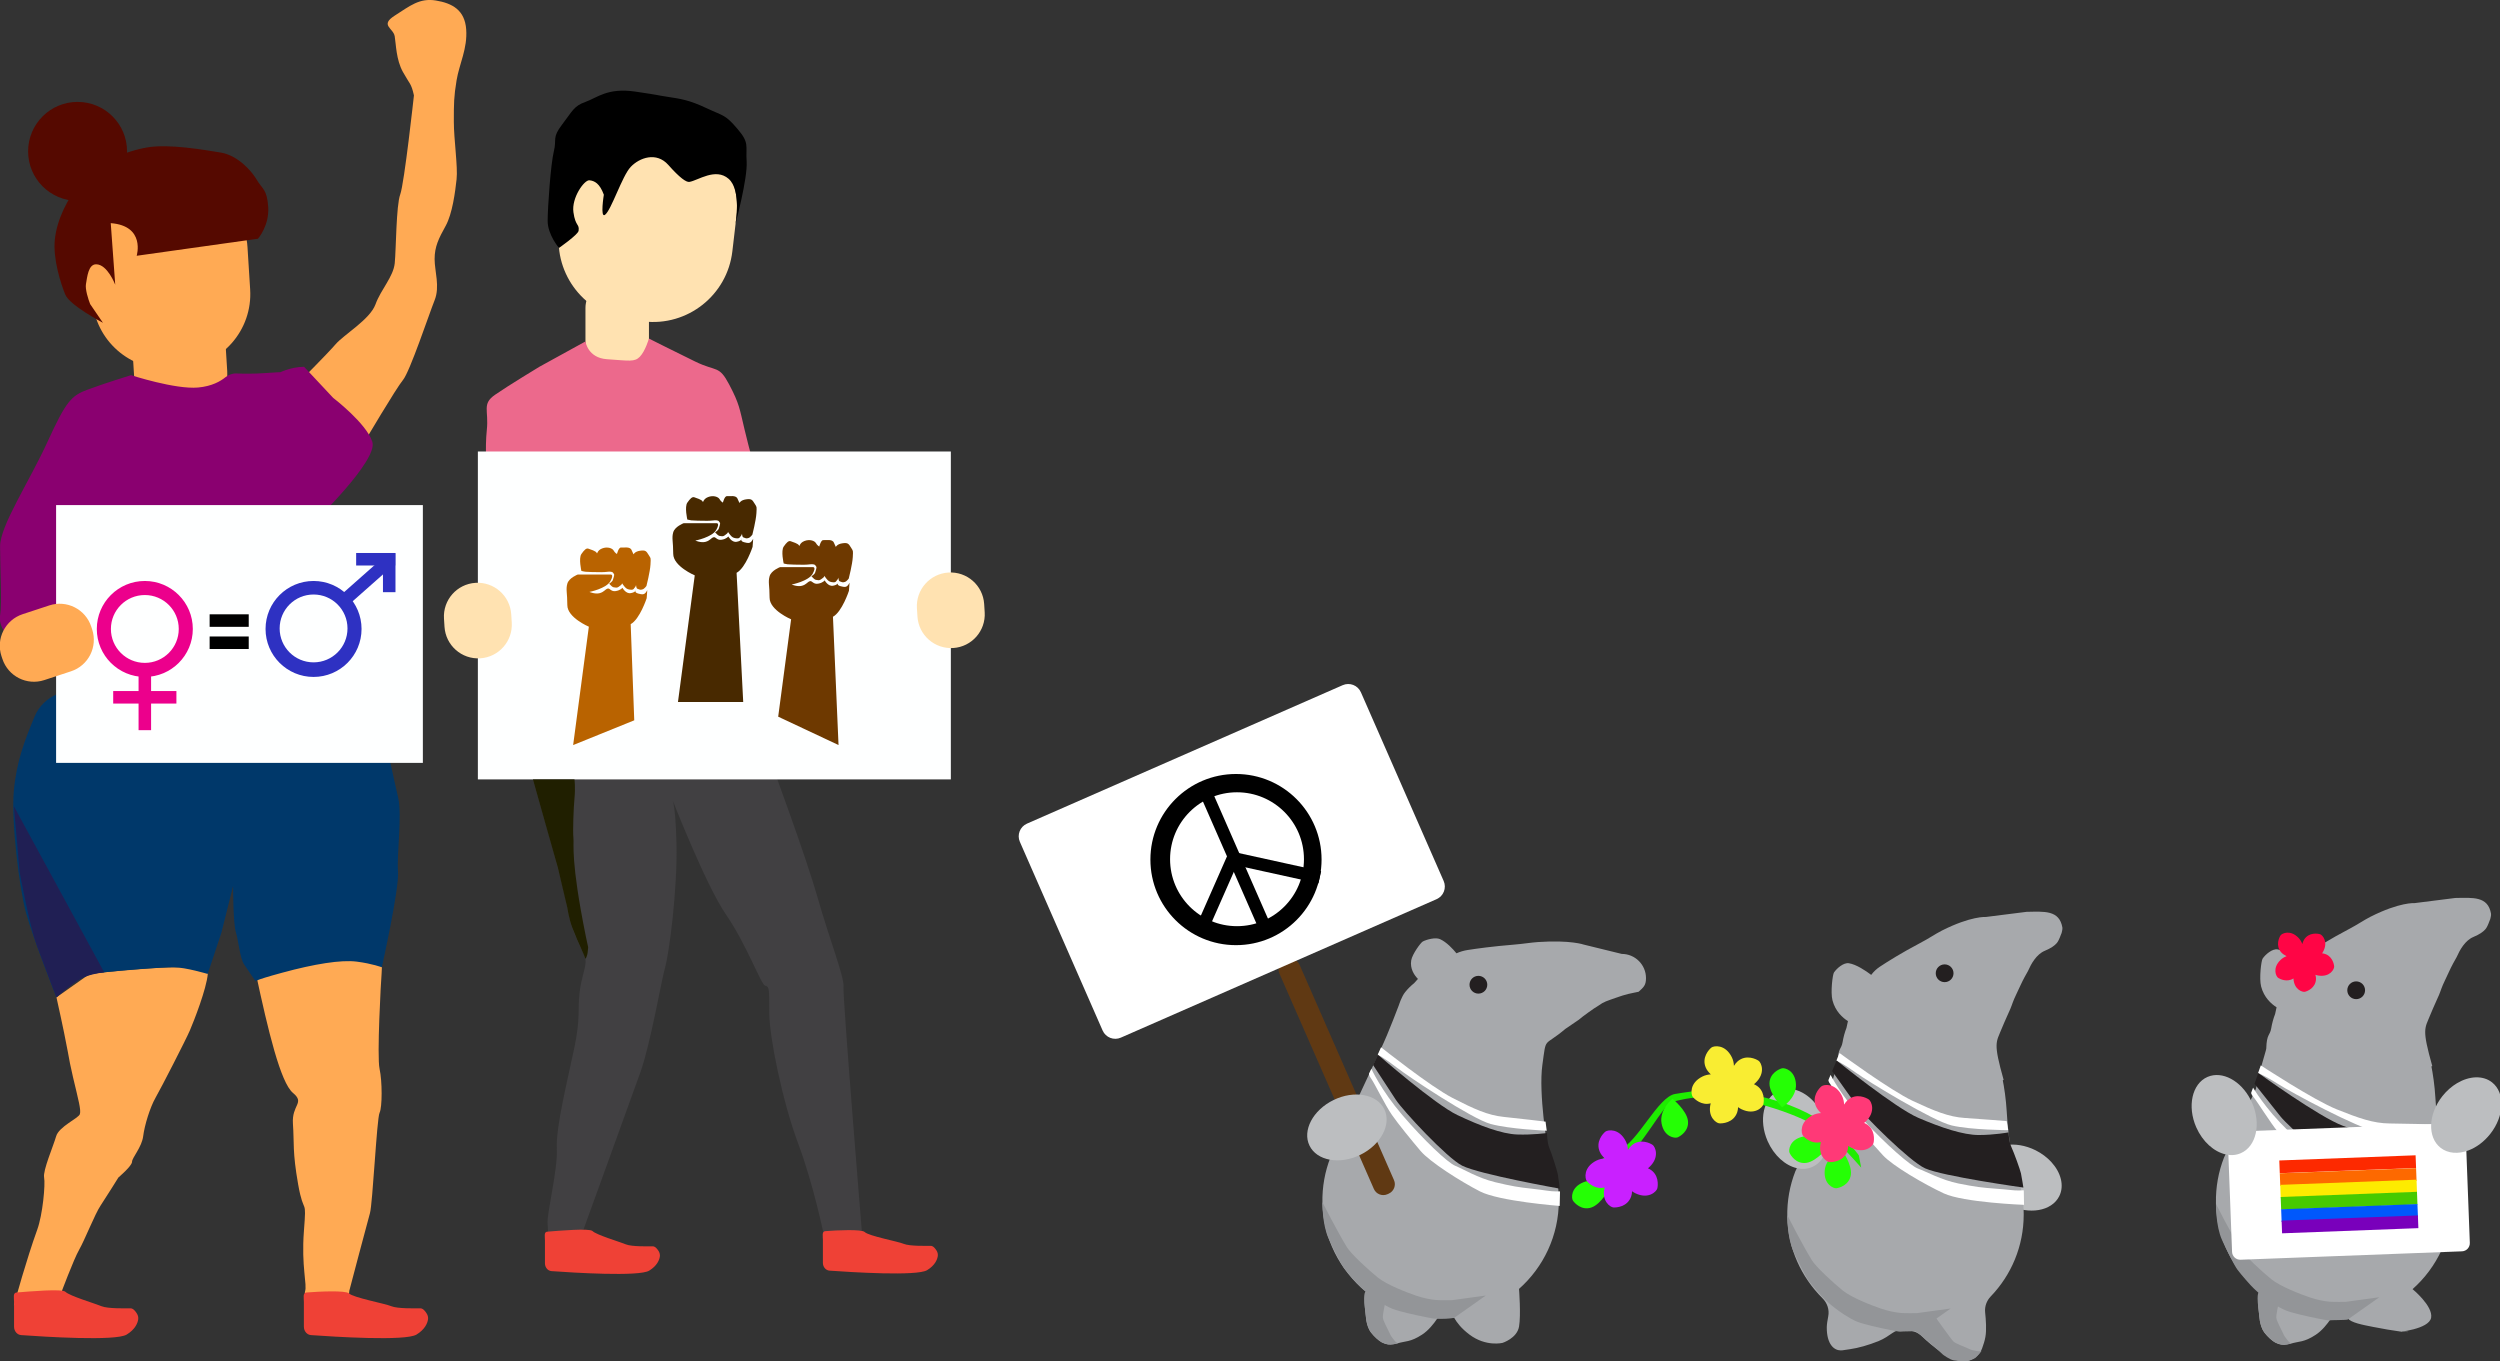 <svg width="619" height="337" viewBox="0 0 619 337" fill="none" xmlns="http://www.w3.org/2000/svg">
<rect x="0" y="0" width="619" height="337" fill="#333333" stroke="none"/>
<g clip-path="url(#clip0)">
<path d="M63.34 240.98C66.4 255.28 69.47 268.04 72.53 270.6C75.59 273.15 72.19 273.49 72.53 278.26C72.87 283.03 72.38 285.07 73.82 293.24C75.26 301.41 75.94 295.96 75.25 304.81C74.57 313.66 76.12 318.09 75.52 319.79C74.92 321.49 80.02 323.19 80.02 323.19H86.15L86.49 319.59C86.49 319.59 90.92 302.76 91.6 300.38C92.28 298 93.3 276.89 93.98 275.53C94.66 274.17 94.66 267.7 93.98 264.64C93.3 261.58 94.32 242.85 94.49 240.98C94.66 239.11 94.49 236.04 94.49 236.04L63.34 240.98Z" fill="#FFAA54"/>
<path d="M13.98 246.94C17.38 262.26 16.7 260.9 18.07 266.68C19.44 272.46 20.11 274.85 19.77 275.87C19.43 276.89 14.581 278.95 13.9 281.34C13.22 283.73 10.58 289.83 10.92 291.53C11.26 293.23 10.58 300.72 9.22 304.47C7.86 308.21 6.5 312.64 5.48 316.04C4.46 319.44 3.44 323.19 3.44 323.19L15.01 320.47C15.01 320.47 18.24 311.79 19.61 309.41C20.97 307.03 23.52 300.56 24.89 298.52C26.25 296.48 29.32 291.54 29.32 291.54C29.32 291.54 32.69 288.69 32.69 287.67C32.69 286.65 35.11 284.05 35.45 281.33C35.79 278.61 37.15 274.18 38.51 271.8C39.87 269.42 46 257.5 47.02 255.12C48.04 252.74 51.11 244.91 51.45 241.16C51.79 237.42 22.17 241.16 22.17 241.16L13.98 246.94Z" fill="#FFAA54"/>
<path d="M102.49 23.62C101.81 20.56 101.47 20.9 99.77 17.83C98.07 14.77 98.07 11.02 97.73 8.98C97.39 6.94 93.99 6.26 97.73 3.87C101.47 1.49 103.86 -0.56 107.94 0.13C112.03 0.81 115.09 2.51 115.43 7.28C115.77 12.05 113.73 15.79 113.05 19.88C112.37 23.97 112.37 25.67 112.37 30.09C112.37 34.51 113.39 41.32 113.05 44.39C112.71 47.45 112.03 52.9 110.33 55.96C108.63 59.02 107.61 61.07 107.61 64.13C107.61 67.19 108.97 70.94 107.61 74.34C106.25 77.74 101.48 92.04 99.78 94.08C98.08 96.12 90.25 109.4 90.25 109.4L73.91 94.76C73.91 94.76 81.06 87.61 83.1 85.23C85.14 82.85 91.61 79.1 92.97 75.36C94.33 71.62 97.4 68.55 97.74 65.15C98.08 61.75 98.08 50.85 99.1 48.13C100.11 45.4 102.49 23.62 102.49 23.62Z" fill="#FFAA54"/>
<path d="M46.031 103.52L44.821 103.6C38.791 103.98 33.601 99.4 33.221 93.37L32.831 87.09C32.451 81.06 37.031 75.87 43.061 75.49L44.271 75.41C50.301 75.03 55.491 79.61 55.871 85.64L56.261 91.92C56.641 97.95 52.061 103.14 46.031 103.52Z" fill="#FFAA54"/>
<path d="M44.78 91.13L42.34 91.28C32.23 91.92 23.51 84.23 22.88 74.12L22.22 63.65C21.58 53.54 29.27 44.82 39.38 44.19L41.82 44.04C51.93 43.4 60.65 51.09 61.28 61.2L61.94 71.67C62.57 81.78 54.89 90.49 44.78 91.13Z" fill="#FFAA54"/>
<path d="M26.15 77.67L25.19 77.73C22.46 77.9 20.11 75.83 19.94 73.1L19.78 70.63C19.61 67.9 21.68 65.55 24.41 65.38L25.37 65.32C28.1 65.15 30.45 67.22 30.62 69.95L30.78 72.42C30.94 75.15 28.87 77.5 26.15 77.67Z" fill="#FFAA54"/>
<path d="M58.55 92.47C57.531 92.43 56.56 92.8 55.77 93.44C54.62 94.38 52.48 95.64 49.04 95.95C43.42 96.46 32.441 92.89 32.441 92.89C32.441 92.89 25.8 94.94 21.72 96.46C17.63 97.98 16.36 99.35 11.761 109.4C7.16 119.44 0.02 130.17 0.02 135.27C0.02 140.37 0.53 149.57 0.02 152.38C-0.49 155.19 2.29 158.02 2.29 158.02L54.151 152.63L77.641 129.4C77.641 129.4 93.66 114 92.191 109.4C90.721 104.8 82.49 98.51 82.49 98.51L75.29 90.82C71.72 90.86 68.951 92.39 68.951 92.39C68.951 92.39 72.27 91.88 65.38 92.39C62.77 92.58 60.181 92.54 58.55 92.47Z" fill="#8A0070"/>
<path d="M17.04 171.02C17.04 171.02 10.91 171.7 8.53 177.49C6.15 183.28 4.1 188.38 3.42 195.87C2.74 203.36 4.78 220.04 6.48 226.17C8.18 232.3 13.97 246.94 13.97 246.94C13.97 246.94 18.97 241.45 24.41 240.88C29.85 240.31 39.99 239.47 43 239.49C46.01 239.52 51.42 241.15 51.42 241.15L54.82 230.94L57.71 219.37C57.71 219.37 57.71 228.56 58.39 230.77C59.07 232.98 59.41 237.24 60.43 238.77C61.45 240.3 63.32 243.03 63.32 243.03C63.32 243.03 62.17 242.93 69.96 240.82C77.75 238.7 84.43 237.59 88.34 238.1C92.25 238.61 94.54 239.5 94.54 239.5C94.54 239.5 98.89 220.06 98.55 215.8C98.21 211.54 99.61 201.84 98.57 197.42C97.53 193 95.32 182.61 95.32 182.61L17.87 171.04H17.04V171.02Z" fill="#00386A"/>
<path d="M104.701 125.06H13.891V188.89H104.701V125.06Z" fill="#FEFFFF"/>
<path d="M75.24 322.41V328.49C75.24 329.59 76.001 330.5 77.001 330.57C82.691 330.98 100.41 332.11 103.13 330.44C105.22 329.16 105.82 327.64 105.97 326.73C106.06 326.23 105.94 325.71 105.68 325.28C105.34 324.7 104.76 323.94 104.08 323.94C103 323.94 98.43 324.07 96.871 323.41C95.311 322.75 87.5 321.31 86.42 320.25C85.61 319.46 78.99 319.77 75.891 320.02C74.9 320.09 75.24 321.32 75.24 322.41Z" fill="#EF4136"/>
<path d="M3.48 322.41V328.49C3.48 329.59 4.24 330.5 5.24 330.57C10.93 330.98 28.65 332.11 31.37 330.44C33.46 329.16 34.06 327.64 34.21 326.73C34.3 326.23 34.18 325.71 33.92 325.28C33.58 324.7 33 323.94 32.32 323.94C31.24 323.94 26.67 324.07 25.11 323.41C23.55 322.75 17.26 320.9 16.18 319.84C15.37 319.05 7.23 319.77 4.12 320.02C3.14 320.09 3.48 321.32 3.48 322.41Z" fill="#EF4136"/>
<path d="M17.57 166.22L10.97 168.39C6.66 169.81 2.01 167.46 0.59 163.14L0.36 162.45C-1.06 158.14 1.29 153.49 5.61 152.07L12.21 149.9C16.52 148.48 21.17 150.83 22.59 155.15L22.82 155.84C24.24 160.16 21.89 164.81 17.57 166.22Z" fill="#FFAA54"/>
<path d="M27.421 55.25C36.101 55.92 33.841 63.33 33.841 63.33L56.101 60.2L63.871 59.11C63.871 59.11 66.701 55.91 66.411 51.28C66.131 46.8 64.921 46.83 63.561 44.49C62.201 42.15 58.711 38.43 54.691 37.78C50.671 37.12 41.791 35.56 36.391 36.51C31.001 37.46 23.901 40.33 20.251 44.8C16.591 49.27 14.111 54.37 13.581 59.26C13.061 64.14 15.081 70.28 16.161 72.94C17.241 75.6 25.491 79.93 25.491 79.93L22.321 75.29C21.851 74.1 21.061 71.61 21.281 70.35C21.601 68.54 21.861 65.42 23.821 65.44C26.621 65.47 28.531 70.5 28.531 70.5L27.421 55.25Z" fill="#550900"/>
<path d="M19.21 49.73C25.976 49.73 31.46 44.246 31.46 37.48C31.46 30.715 25.976 25.23 19.21 25.23C12.445 25.23 6.96 30.715 6.96 37.48C6.96 44.246 12.445 49.73 19.21 49.73Z" fill="#550900"/>
<path d="M130.74 188.89C130.74 188.89 139.42 218 140.44 224.63C141.46 231.27 144.61 235.61 144.95 237.4C145.29 239.19 144.01 241.49 143.5 245.83C142.99 250.17 143.76 251.96 142.22 259.36C140.69 266.76 137.6 279.02 137.87 284.38C138.14 289.74 135.33 300.47 135.59 303.02C135.85 305.57 135.59 307.11 135.59 307.11H143.5C143.5 307.11 156.01 272.64 158.56 265.49C161.11 258.34 163.67 243.1 164.69 239.49C165.71 235.88 167.75 220.13 167.5 208.98C167.24 197.83 166.22 197.32 166.22 197.32C166.22 197.32 174.65 219.02 179.75 226.43C184.85 233.84 188.43 243.79 189.45 244.05C190.47 244.31 190.47 244.56 190.47 250.69C190.47 256.82 193.79 272.9 197.62 283.12C201.45 293.34 204 305.84 204 305.84L213.45 305.58C213.45 305.58 208.6 246.6 208.85 244.3C209.11 242 205.28 232.3 202.47 222.34C199.66 212.38 190.98 188.89 190.98 188.89H130.74V188.89Z" fill="#414042"/>
<path d="M154.4 90.82H151.24C147.77 90.82 144.96 88.01 144.96 84.54V76.21C144.96 72.74 147.77 69.93 151.24 69.93H154.4C157.87 69.93 160.68 72.74 160.68 76.21V84.54C160.68 88 157.87 90.82 154.4 90.82Z" fill="#FFE2B1"/>
<path d="M159.39 79.59L155.8 79.17C144.95 77.9 137.18 68.08 138.45 57.23L139.47 48.51C140.74 37.66 150.56 29.89 161.41 31.16L165 31.58C175.85 32.85 183.62 42.67 182.35 53.52L181.33 62.24C180.06 73.09 170.24 80.86 159.39 79.59Z" fill="#FFE2B1"/>
<path d="M144.96 84.54C144.96 84.54 145.51 88.62 150.28 88.94C155.88 89.32 157.13 89.68 158.45 88.3C159.77 86.93 160.68 83.83 160.68 83.83C160.68 83.83 166.74 86.89 172.11 89.51C177.47 92.13 177.98 90.34 180.54 95.19C183.09 100.04 183.09 101.06 184.37 106.42C185.65 111.78 186.92 116.12 186.92 116.12H120.54C120.54 116.12 120.03 111.27 120.54 106.42C121.05 101.57 119.26 100.04 122.58 97.74C125.9 95.44 133.56 90.81 133.56 90.81L144.96 84.54Z" fill="#EC698C"/>
<path d="M235.43 111.79H118.32V192.98H235.43V111.79Z" fill="#FEFFFF"/>
<path d="M118.91 163C114.31 163.29 110.35 159.8 110.06 155.2L109.93 153.16C109.64 148.56 113.13 144.6 117.73 144.31C122.33 144.02 126.29 147.51 126.58 152.11L126.71 154.15C127 158.75 123.5 162.71 118.91 163Z" fill="#FFE2B1"/>
<path d="M236.01 160.45C231.41 160.74 227.45 157.25 227.16 152.65L227.03 150.61C226.74 146.01 230.23 142.05 234.83 141.76C239.43 141.47 243.39 144.96 243.68 149.56L243.81 151.6C244.1 156.2 240.61 160.16 236.01 160.45Z" fill="#FFE2B1"/>
<path d="M149.51 48.21C148.49 45.42 147.21 44.76 145.94 44.64C144.67 44.51 141.48 48.97 141.98 52.55C142.48 56.14 143.51 55.37 143.26 57.15C143.12 58.1 138.4 61.39 138.4 61.39C138.4 61.39 135.6 58.12 135.6 54.7C135.6 51.28 136.37 40.53 137.13 37.48C137.9 34.43 136.62 34.17 139.17 30.85C141.72 27.53 142.06 26.25 144.96 25.23C147.86 24.21 150.41 21.66 157.3 22.68C164.19 23.7 161.9 23.45 165.21 23.96C168.52 24.47 170.57 24.73 174.91 26.77C179.25 28.81 179.51 28.3 182.57 31.88C185.63 35.45 184.61 35.97 184.87 40.05C185.13 44.14 182.12 55.39 182.12 55.39C182.12 55.39 183.63 47.08 180.4 44.27C177.17 41.46 172.83 44.68 170.7 45.04C169.93 45.17 168.3 44.03 165.47 40.83C162.53 37.51 158.32 39.04 156.15 41.34C154.02 43.59 151.33 52.14 149.77 53.21C148.57 54.01 149.51 48.21 149.51 48.21Z" fill="black"/>
<path d="M203.75 307.05V312.68C203.75 313.7 204.46 314.54 205.38 314.61C210.65 314.99 227.05 316.03 229.56 314.49C231.5 313.3 232.05 311.9 232.19 311.05C232.27 310.58 232.16 310.1 231.93 309.71C231.61 309.18 231.08 308.47 230.45 308.47C229.45 308.47 225.22 308.59 223.77 307.98C222.32 307.37 215.1 306.04 214.1 305.05C213.35 304.32 207.23 304.6 204.35 304.83C203.44 304.9 203.75 306.04 203.75 307.05Z" fill="#EF4136"/>
<path d="M134.93 307.17V312.8C134.93 313.82 135.64 314.66 136.56 314.73C141.83 315.11 158.23 316.15 160.74 314.61C162.68 313.42 163.23 312.02 163.37 311.17C163.45 310.7 163.34 310.22 163.11 309.83C162.79 309.3 162.26 308.59 161.63 308.59C160.63 308.59 156.4 308.71 154.95 308.1C153.5 307.49 147.69 305.78 146.69 304.8C145.94 304.07 138.41 304.73 135.53 304.96C134.61 305.02 134.93 306.16 134.93 307.17Z" fill="#EF4136"/>
<path d="M131.95 192.98L138.15 214.94L140.44 224.64C140.44 224.64 140.83 227.43 141.71 229.72C142.59 232.01 143.28 233.55 143.88 234.83C144.48 236.11 144.95 237.4 144.95 237.4C144.95 237.4 145.46 236.89 145.55 235.36C145.64 233.83 145.83 235.7 145.04 231.79C141.24 212.95 142.16 209.09 141.98 207.47C141.8 205.85 142.01 200.04 142.24 197.7C142.5 195.02 142.24 192.98 142.24 192.98H131.95V192.98Z" fill="#201F00"/>
<path d="M3.43 199.62L4.88 216.05C4.88 216.05 7.27 229.01 9.01 233.77C10.75 238.52 13.98 246.94 13.98 246.94C13.98 246.94 17.9 243.47 20.03 242.31C22.16 241.15 25.8 240.74 25.8 240.74L3.43 199.62Z" fill="#201F54"/>
<path d="M407.55 242.19C407.55 243.08 407.4 243.65 407.09 244.13C406.79 244.62 406.33 245.01 405.72 245.56C405.72 245.56 404.45 245.81 404.45 245.82C404.27 245.86 402.56 246.14 399.98 247.09C397.93 247.83 397.16 247.98 395.76 249.01C395.12 249.38 394.18 250.02 393.26 250.69C392.34 251.35 391.44 252.03 390.91 252.49C390.9 252.49 390.08 253.06 389.25 253.62C388.42 254.18 387.6 254.75 387.59 254.75C382.07 259.43 382.91 256.38 381.89 263.68C380.91 270.74 383.15 284.07 383.31 284.99C383.31 285 383.31 285.01 383.31 285.01C385.02 288.73 385.97 292.86 385.97 297.22C385.97 305.94 382.16 313.77 376.11 319.13C376.11 319.13 376.62 325.6 376.11 328.49C375.59 331.38 372.02 332.5 372.02 332.5C372.02 332.5 367.93 333.52 363.85 330.45C361.83 328.94 360.69 327.43 360.05 326.29C358.68 326.46 357.29 326.52 355.87 326.47C354.99 327.78 353.68 329.43 352.11 330.45C349.17 332.37 348.02 331.99 345.85 332.66C343.68 333.33 342.02 332.75 340.11 330.71C338.19 328.67 338.32 327.01 337.93 323.69C337.76 322.23 337.92 320.87 338.15 319.8C331.76 314.52 327.61 306.6 327.43 297.84C327.35 293.86 328.06 290.05 329.42 286.57C329.42 286.57 329.43 286.55 329.45 286.51C329.46 286.49 329.47 286.47 329.48 286.45C329.64 286.1 330.16 284.96 330.92 283.34C330.92 283.33 330.92 283.33 330.93 283.32C333.68 277.38 339.45 264.93 341.72 260.11C342.92 257.56 344.01 254.92 344.9 252.65C346.18 249.38 346.28 249.13 346.36 248.88C346.37 248.87 346.99 246.79 347.93 245.63C348.58 244.82 349.33 244.08 350.14 243.43L351.08 242.38C350.18 241.47 349.07 239.86 349.42 237.77C349.68 236.24 351.78 233.37 352.29 233.11C353.33 232.58 355.46 232.03 356.57 232.54C358.16 233.26 359.69 234.9 360.62 236.04C361.48 235.65 362.4 235.38 363.34 235.23C365.63 234.87 369.6 234.32 374.74 233.9C377.04 233.72 379.05 233.37 380.84 233.25C388.92 232.7 392.2 233.9 392.2 233.9H392.21L401.55 236.19C404.86 236.19 407.55 238.88 407.55 242.19Z" fill="#A7A9AC"/>
<path d="M343.84 295.55L343.53 295.69C342.24 296.26 340.73 295.67 340.17 294.38L316.79 241.07C316.22 239.78 316.81 238.27 318.1 237.71L318.41 237.57C319.7 237 321.21 237.59 321.77 238.88L345.15 292.19C345.72 293.47 345.13 294.98 343.84 295.55Z" fill="#603913"/>
<path d="M355.69 222.64L277.52 256.92C275.79 257.68 273.77 256.89 273.01 255.16L252.52 208.44C251.76 206.71 252.55 204.69 254.28 203.93L332.45 169.65C334.18 168.89 336.2 169.68 336.96 171.41L357.45 218.13C358.21 219.86 357.43 221.88 355.69 222.64Z" fill="white"/>
<path d="M341.17 261.13C341.17 261.13 355.21 273.4 360.83 276.08C366.45 278.75 371.81 280.76 375.64 280.9C379.47 281.04 383.05 280.53 383.05 280.53C383.05 280.53 383.03 282.82 383.61 284.2C384.2 285.59 385.56 289.86 385.72 290.78C385.89 291.7 386.19 294.31 386.19 294.31C386.19 294.31 366.35 290.78 362.05 288.63C358.28 286.75 347.43 275.05 345.64 272.35C343.85 269.65 339.97 263.69 339.97 263.69L341.17 261.13Z" fill="#231F20"/>
<path d="M341.95 259.31C341.95 259.31 354.18 269.05 359.68 271.87C364.91 274.55 368.36 276.15 372.36 276.55C376.43 276.96 382.68 277.72 382.68 277.72L382.97 279.97C382.97 279.97 373.79 279.58 369.06 278.29C364.43 277.02 348.68 266.57 345.83 264.32C343.15 262.21 341.13 261.12 341.13 261.12L341.95 259.31Z" fill="white"/>
<path d="M339.54 264.62C339.54 264.62 341.93 269.91 347.21 276.08C352.49 282.24 358.44 287.9 360.32 288.65C362.19 289.4 365.94 291.69 370.19 292.71C374.45 293.73 376.02 293.97 379.25 294.32C382.48 294.68 383.87 295 385.12 294.99C386.37 294.98 386.26 294.99 386.26 294.99L386.18 298.59C386.18 298.59 371.2 297.45 366.44 294.99C361.67 292.54 354.01 287.69 351.72 284.96C349.42 282.24 346.26 278.38 344.66 276.08C343.05 273.78 340.26 268.11 339.54 267.13C338.82 266.15 338.97 265.84 338.97 265.84L339.54 264.62Z" fill="white"/>
<path d="M336.803 285.94C341.917 283.448 344.581 278.388 342.754 274.64C340.926 270.892 335.3 269.874 330.186 272.367C325.073 274.86 322.409 279.919 324.236 283.667C326.063 287.415 331.69 288.433 336.803 285.94Z" fill="#BCBEC0"/>
<path d="M597.349 319.19C597.349 319.19 602.459 323.37 601.949 326.26C601.429 329.15 593.639 329.83 593.639 329.83C597.249 329.35 598.579 330.71 587.619 328.55C585.149 328.06 581.929 327.49 581.289 326.35C579.919 326.52 578.529 326.58 577.109 326.53C576.229 327.84 574.919 329.49 573.349 330.51C570.409 332.43 569.259 332.05 567.089 332.72C564.919 333.39 563.259 332.81 561.349 330.77C559.429 328.73 559.559 327.07 559.169 323.75C558.999 322.29 559.159 320.93 559.389 319.86C552.999 314.58 548.849 306.66 548.669 297.9C548.589 293.92 549.299 290.11 550.659 286.63C550.659 286.63 550.669 286.61 550.689 286.57C550.699 286.55 550.709 286.53 550.719 286.51C550.779 286.38 550.889 286.15 551.039 285.82C551.289 285.26 551.679 284.43 552.159 283.4C552.159 283.39 552.159 283.39 552.169 283.38C553.449 280.63 555.359 276.49 557.289 272.36V272.35C558.729 269.24 560.169 266.14 561.339 263.63H603.149C603.139 263.66 601.949 263.59 601.939 263.63C602.389 265.8 602.829 268.85 602.999 271.75C603.359 278 604.439 284.42 604.549 285.05C604.549 285.06 604.549 285.07 604.549 285.07C605.049 286.14 605.479 287.25 605.829 288.39C606.729 291.19 607.209 294.18 607.209 297.28C607.209 306 603.399 313.83 597.349 319.19Z" fill="#A7A9AC"/>
<path d="M548.67 298.08C548.67 298.08 548.59 303.57 550.19 307.06C551.3 309.49 553.17 313.25 553.99 314.37C554.81 315.48 557.32 318.38 558.08 319.06C558.84 319.74 558.83 319.82 560.21 320.89C561.57 321.95 564 323.69 566.08 324.51C567.82 325.19 571.87 326.04 571.87 326.04C571.87 326.04 576.38 327.02 576.64 326.93C576.9 326.84 581.05 326.88 581.31 326.71C581.57 326.54 589.13 321.19 589.13 321.19L580.77 322.34C580.77 322.34 577.79 322.39 576.77 322.3C575.37 322.17 573.66 321.83 571.92 321.24C569.5 320.42 564.58 318.51 562.38 316.73C560.03 314.82 555.78 310.92 554.75 309.24C552.23 305.12 548.67 298.08 548.67 298.08Z" fill="#939598"/>
<path d="M616.78 226.24C616.81 226.42 616.77 226.79 616.72 226.97C616.67 227.16 616.62 227.6 616.45 227.9C616.35 228.27 615.92 229.2 615.92 229.2C615.77 229.32 615.7 230.62 612.44 231.98C610.33 232.86 609.05 235.21 608.25 237.01C607.84 237.71 606.97 239.28 606.44 240.46C605.91 241.63 604.79 243.9 604.53 244.67C604.52 244.67 604.01 246.22 603.51 247.22C603.01 248.23 601.73 251.32 601.72 251.33C600.36 254.73 599.61 254.63 602.23 263.95L563.92 279.96C563.84 278.02 563.77 276.33 563.72 275.03C563.58 271.4 558.18 273.95 558.46 270.79C558.81 266.88 561.18 259.95 561.13 259.61C561.22 255.95 562.05 256.43 562.35 254.63C562.56 253.38 562.89 252.17 563.32 251.06L563.68 249.4C562.39 248.59 560.56 246.99 559.85 244.25C559.34 242.24 559.88 237.88 560.22 237.36C560.93 236.31 562.64 234.84 563.93 235.07C565.77 235.38 568.01 236.87 569.44 237.95C570.05 237.14 570.77 236.47 571.58 235.93C573.54 234.63 576.97 232.48 581.56 230.06C583.62 228.99 585.32 227.81 586.93 226.99C594.2 223.32 597.85 223.61 597.85 223.61H597.86L607.92 222.34C612.28 222.28 616.02 221.85 616.78 226.24Z" fill="#A7A9AC"/>
<path d="M559.159 265.67C559.159 265.67 574.269 276.6 580.109 278.75C585.949 280.9 591.469 282.4 595.299 282.2C599.129 281.99 602.639 281.15 602.639 281.15C602.639 281.15 602.829 283.43 603.539 284.75C604.249 286.08 605.999 290.21 606.249 291.11C606.499 292.01 607.039 294.58 607.039 294.58C607.039 294.58 586.959 292.88 582.479 291.14C578.549 289.61 566.669 278.96 564.649 276.44C562.619 273.92 558.209 268.34 558.209 268.34L559.159 265.67Z" fill="#231F20"/>
<path d="M559.769 263.79C559.769 263.79 572.839 272.37 578.569 274.67C584.029 276.86 587.609 278.13 591.629 278.17C595.719 278.21 602.019 278.39 602.019 278.39L602.509 280.6C602.509 280.6 593.339 281.06 588.509 280.2C583.779 279.36 567.139 270.39 564.089 268.42C561.229 266.57 559.109 265.67 559.109 265.67L559.769 263.79Z" fill="white"/>
<path d="M557.859 269.29C557.859 269.29 560.729 274.34 566.549 279.99C572.369 285.64 578.819 290.73 580.749 291.3C582.679 291.87 586.619 293.82 590.949 294.44C595.279 295.06 596.869 295.16 600.119 295.21C603.369 295.26 604.779 295.46 606.029 295.34C607.279 295.22 607.169 295.24 607.169 295.24L607.419 298.83C607.419 298.83 592.399 299.07 587.429 297.06C582.459 295.05 574.389 290.93 571.849 288.43C569.309 285.93 565.809 282.38 563.999 280.23C562.189 278.08 558.879 272.7 558.079 271.79C557.279 270.88 557.399 270.55 557.399 270.55L557.859 269.29Z" fill="white"/>
<path d="M609.579 309.83L554.759 311.91C553.639 311.95 552.699 311.08 552.659 309.96L551.609 282.28C551.569 281.16 552.439 280.22 553.559 280.18L608.379 278.1C609.499 278.06 610.439 278.93 610.479 280.05L611.529 307.73C611.569 308.85 610.699 309.79 609.579 309.83Z" fill="white"/>
<path d="M554.839 285.52C553.639 286.05 552.339 286.13 551.039 285.82C548.189 285.17 545.369 282.7 543.789 279.12C541.509 273.91 542.749 268.32 546.569 266.65C550.219 265.06 554.889 267.59 557.289 272.36C557.409 272.58 557.519 272.81 557.619 273.05C559.909 278.27 558.659 283.85 554.839 285.52Z" fill="#BCBEC0"/>
<path d="M616.58 280.77C615.04 282.72 613.13 284.11 611.19 284.84C608.68 285.79 606.12 285.64 604.27 284.18C601 281.59 601.21 275.88 604.73 271.41C605.8 270.06 607.05 268.98 608.36 268.2C611.39 266.4 614.76 266.2 617.04 268C620.31 270.59 620.11 276.3 616.58 280.77Z" fill="#BCBEC0"/>
<path d="M497.27 298.32C495.05 297.21 493.3 295.62 492.19 293.87C490.75 291.61 490.38 289.07 491.43 286.96C493.3 283.23 498.94 282.28 504.03 284.82C505.57 285.59 506.88 286.6 507.91 287.72C510.29 290.32 511.17 293.58 509.87 296.18C508 299.9 502.37 300.87 497.27 298.32Z" fill="#BCBEC0"/>
<path d="M492.91 320.99C491.89 322.05 491.37 323.48 491.52 324.94C491.72 326.79 491.889 329.34 491.589 331.01C491.419 331.95 491.11 332.95 490.77 333.86C489.81 336.42 486.95 337.7 484.4 336.73C482.05 335.83 479.75 334.26 478.15 332.91C477.12 332.05 476.529 331.53 476.089 331.07C475.419 330.35 474.559 329.84 473.599 329.61C473.309 329.54 473.009 329.46 472.709 329.37C471.289 328.97 469.77 329.22 468.56 330.06C467.64 330.7 466.559 331.46 465.209 332.02C462.669 333.06 460.09 333.77 458.06 334.06C455.81 334.39 456.07 334.37 455.75 334.36C454.14 334.35 452.28 332.89 452.31 328.61C452.32 327.91 452.48 326.9 452.67 325.93C453 324.28 452.419 322.61 451.229 321.43C445.999 316.23 442.69 309.1 442.53 301.3C442.45 297.32 443.16 293.51 444.52 290.03C444.52 290.03 444.53 290.01 444.55 289.97C444.56 289.95 444.569 289.93 444.579 289.91C444.639 289.78 444.75 289.55 444.9 289.22C445.15 288.66 445.54 287.83 446.02 286.8C446.02 286.79 446.02 286.79 446.03 286.78C447.31 284.03 449.22 279.89 451.15 275.76V275.75C452.08 273.73 453.02 271.72 453.88 269.87C454.69 268.14 456.419 267.03 458.329 267.03H497.01C497 267.06 495.81 266.99 495.8 267.03C496.25 269.2 496.689 272.25 496.859 275.15C497.219 281.4 498.3 287.82 498.41 288.45C498.41 288.46 498.41 288.47 498.41 288.47C498.91 289.54 499.339 290.65 499.689 291.79C500.589 294.59 501.069 297.58 501.069 300.68C501.079 308.58 497.97 315.73 492.91 320.99Z" fill="#A7A9AC"/>
<path d="M510.65 229.67C510.68 229.85 510.64 230.22 510.59 230.4C510.54 230.59 510.49 231.03 510.32 231.33C510.22 231.7 509.79 232.63 509.79 232.63C509.64 232.75 509.57 234.05 506.31 235.41C504.2 236.29 502.92 238.64 502.12 240.44C501.71 241.14 500.84 242.71 500.31 243.89C499.78 245.06 498.66 247.33 498.4 248.1C498.39 248.1 497.88 249.65 497.38 250.65C496.88 251.66 495.6 254.75 495.59 254.76C494.23 258.16 493.48 258.06 496.1 267.38L457.79 283.39C457.71 281.45 457.64 279.76 457.59 278.46C457.45 274.83 452.05 277.38 452.33 274.22C452.68 270.31 455.05 263.38 455 263.04C455.09 259.38 455.92 259.86 456.22 258.06C456.43 256.81 456.76 255.6 457.19 254.49L457.55 252.83C456.26 252.02 454.43 250.42 453.72 247.68C453.21 245.67 453.75 241.31 454.09 240.79C454.8 239.74 456.51 238.27 457.8 238.5C459.64 238.81 461.88 240.3 463.31 241.38C463.92 240.57 464.64 239.9 465.45 239.36C467.41 238.06 470.84 235.91 475.43 233.49C477.49 232.42 479.19 231.24 480.8 230.42C488.07 226.75 491.72 227.04 491.72 227.04H491.73L501.79 225.77C506.15 225.7 509.89 225.28 510.65 229.67Z" fill="#A7A9AC"/>
<path d="M454.75 262.58C454.75 262.58 469.25 274.31 474.96 276.77C480.67 279.23 486.11 281.03 489.94 281.03C493.77 281.03 497.33 280.38 497.33 280.38C497.33 280.38 497.39 282.66 498.03 284.03C498.67 285.4 500.19 289.61 500.39 290.53C500.59 291.44 500.99 294.04 500.99 294.04C500.99 294.04 481.03 291.26 476.65 289.28C472.81 287.54 461.52 276.26 459.63 273.64C457.74 271.02 453.63 265.2 453.63 265.2L454.75 262.58Z" fill="#231F20"/>
<path d="M455.46 260.73C455.46 260.73 468.05 270 473.65 272.61C478.98 275.09 482.49 276.55 486.5 276.81C490.58 277.07 496.86 277.59 496.86 277.59L497.23 279.83C497.23 279.83 488.05 279.79 483.27 278.67C478.59 277.58 462.46 267.73 459.52 265.6C456.76 263.6 454.7 262.58 454.7 262.58L455.46 260.73Z" fill="white"/>
<path d="M453.25 266.13C453.25 266.13 455.84 271.33 461.35 277.29C466.86 283.25 473.02 288.68 474.92 289.35C476.82 290.02 480.65 292.18 484.94 293.04C489.23 293.9 490.81 294.07 494.06 294.31C497.31 294.54 498.7 294.81 499.95 294.76C501.2 294.71 501.09 294.72 501.09 294.72L501.15 298.32C501.15 298.32 486.14 297.75 481.28 295.48C476.42 293.21 468.59 288.65 466.19 286.02C463.79 283.39 460.49 279.65 458.79 277.41C457.1 275.17 454.09 269.61 453.34 268.67C452.59 267.73 452.73 267.4 452.73 267.4L453.25 266.13Z" fill="white"/>
<path d="M448.71 288.94C447.51 289.47 446.21 289.55 444.91 289.24C442.06 288.59 439.24 286.12 437.66 282.54C435.38 277.33 436.62 271.74 440.44 270.07C444.09 268.48 448.76 271.01 451.16 275.78C451.28 276 451.39 276.23 451.49 276.47C453.78 281.69 452.53 287.27 448.71 288.94Z" fill="#BCBEC0"/>
<path d="M460.25 286.09C460.25 286.09 454.38 277.09 440.57 272.77C426.76 268.45 419.03 270.21 414.78 270.86C410.53 271.51 405.45 282.95 400.99 284.65C396.53 286.35 395.41 288.44 395.41 288.44L398.57 291.58C398.57 291.58 398.09 290.39 401.51 287.75C407.01 283.5 411.61 273.63 414.02 272.88C417.3 271.86 425.02 270.22 437.25 273.81C449.48 277.4 453.44 281.23 455.8 283.65C458.16 286.07 460.83 289.1 460.83 289.1L460.25 286.09Z" fill="#1EED00"/>
<path d="M414.1 272.04C414.1 272.04 410.79 274.73 411.4 278.13C412.01 281.53 414.67 281.88 415.33 281.63C415.99 281.37 418.26 280.04 417.93 277.47C417.6 274.89 414.1 272.04 414.1 272.04Z" fill="#25FF05"/>
<path d="M441.23 274.17C441.23 274.17 444.85 271.93 444.68 268.48C444.51 265.03 441.92 264.34 441.23 264.51C440.54 264.68 438.12 265.72 438.12 268.31C438.12 270.9 441.23 274.17 441.23 274.17Z" fill="#25FF05"/>
<path d="M455.99 284.64C455.99 284.64 452.101 286.37 451.801 289.81C451.501 293.25 453.971 294.29 454.681 294.21C455.391 294.13 457.921 293.43 458.271 290.87C458.631 288.31 455.99 284.64 455.99 284.64Z" fill="#25FF05"/>
<path d="M452.64 283.99C452.64 283.99 449.89 280.73 446.5 281.41C443.11 282.08 442.81 284.75 443.08 285.4C443.35 286.06 444.73 288.3 447.29 287.92C449.85 287.54 452.64 283.99 452.64 283.99Z" fill="#25FF05"/>
<path d="M398.59 294.14C398.59 294.14 395.3 291.44 392.09 292.71C388.88 293.99 389.06 296.66 389.45 297.26C389.84 297.86 391.6 299.81 394.04 298.97C396.49 298.14 398.59 294.14 398.59 294.14Z" fill="#25FF05"/>
<path d="M463.88 283.02C463.69 283.75 461.73 285.8 458.44 284.21C458.15 284.07 457.88 283.9 457.63 283.71C457.61 284.18 457.54 284.62 457.4 285.02C456.49 287.61 453.71 287.79 452.96 287.72C452.23 287.65 449.97 286.12 450.85 282.76C448.6 283.39 446.83 281.71 446.41 281.17C445.95 280.57 445.52 277.77 448.79 276.13C449.48 275.79 450.19 275.63 450.88 275.6C450.35 275.1 449.9 274.54 449.64 273.95C448.54 271.44 450.44 269.41 451.03 268.95C451.63 268.49 454.43 268.06 456.07 271.33C456.42 272.04 456.58 272.78 456.6 273.49C456.87 273.04 457.19 272.65 457.55 272.34C459.64 270.57 462.13 271.81 462.74 272.25C463.35 272.69 464.56 275.25 461.89 277.75C461.78 277.85 461.67 277.94 461.56 278.03C461.69 278.09 461.81 278.14 461.93 278.21C464.34 279.52 464.07 282.29 463.88 283.02Z" fill="#FF3977"/>
<path d="M436.6 273.44C436.41 274.17 434.45 276.22 431.16 274.63C430.87 274.49 430.6 274.32 430.35 274.13C430.33 274.6 430.26 275.04 430.12 275.44C429.21 278.03 426.43 278.21 425.68 278.14C424.95 278.07 422.69 276.54 423.57 273.18C421.32 273.81 419.55 272.13 419.13 271.59C418.67 270.99 418.24 268.19 421.51 266.55C422.2 266.21 422.91 266.05 423.6 266.02C423.07 265.52 422.62 264.96 422.36 264.37C421.26 261.86 423.16 259.83 423.75 259.37C424.35 258.91 427.15 258.48 428.79 261.75C429.14 262.46 429.3 263.2 429.32 263.91C429.59 263.46 429.91 263.07 430.27 262.76C432.36 260.99 434.85 262.23 435.46 262.67C436.07 263.11 437.28 265.67 434.61 268.17C434.5 268.27 434.39 268.36 434.28 268.45C434.41 268.51 434.53 268.56 434.65 268.63C437.06 269.94 436.79 272.71 436.6 273.44Z" fill="#F9ED32"/>
<path d="M410.35 294.26C410.16 294.99 408.2 297.04 404.91 295.45C404.62 295.31 404.35 295.14 404.1 294.95C404.08 295.42 404.01 295.86 403.87 296.26C402.96 298.85 400.18 299.03 399.43 298.96C398.7 298.89 396.44 297.36 397.32 294C395.07 294.63 393.3 292.95 392.88 292.41C392.42 291.81 391.99 289.01 395.26 287.37C395.95 287.03 396.66 286.87 397.35 286.84C396.82 286.34 396.37 285.78 396.11 285.19C395.01 282.68 396.91 280.65 397.5 280.19C398.1 279.73 400.9 279.3 402.54 282.57C402.89 283.28 403.05 284.02 403.07 284.73C403.34 284.28 403.66 283.89 404.02 283.58C406.11 281.81 408.6 283.05 409.21 283.49C409.82 283.93 411.03 286.49 408.36 288.99C408.25 289.09 408.14 289.18 408.03 289.27C408.16 289.33 408.28 289.38 408.4 289.45C410.81 290.76 410.54 293.53 410.35 294.26Z" fill="#C920FF"/>
<path d="M577.94 239.32C577.97 239.93 576.96 241.98 574.04 241.55C573.78 241.51 573.53 241.45 573.3 241.36C573.4 241.73 573.45 242.08 573.44 242.42C573.36 244.63 571.27 245.44 570.68 245.57C570.1 245.69 568 245.06 567.86 242.26C566.28 243.29 564.52 242.42 564.06 242.11C563.56 241.76 562.56 239.71 564.68 237.66C565.13 237.23 565.64 236.94 566.16 236.75C565.63 236.49 565.15 236.17 564.81 235.78C563.36 234.11 564.33 232.1 564.67 231.6C565.02 231.1 567.07 230.1 569.12 232.22C569.56 232.68 569.86 233.21 570.05 233.75C570.15 233.34 570.3 232.96 570.5 232.64C571.68 230.78 573.89 231.13 574.47 231.32C575.04 231.51 576.59 233.19 575.14 235.75C575.08 235.85 575.02 235.95 574.95 236.04C575.06 236.05 575.17 236.06 575.28 236.09C577.45 236.52 577.91 238.71 577.94 239.32Z" fill="#FF0545"/>
<path d="M327.429 297.66C327.429 297.66 327.349 303.15 328.949 306.64C330.059 309.07 331.929 312.83 332.749 313.95C333.569 315.07 336.079 317.96 336.839 318.64C337.599 319.32 337.589 319.4 338.969 320.47C340.329 321.53 342.759 323.27 344.839 324.09C346.579 324.77 350.629 325.62 350.629 325.62C350.629 325.62 355.139 326.6 355.399 326.51C355.659 326.42 359.809 326.46 360.069 326.29C360.329 326.12 367.889 320.77 367.889 320.77L359.529 321.92C359.529 321.92 356.549 321.97 355.529 321.88C354.129 321.75 352.419 321.41 350.679 320.82C348.259 320 343.339 318.09 341.139 316.31C338.789 314.4 334.539 310.5 333.509 308.82C330.989 304.7 327.429 297.66 327.429 297.66Z" fill="#939598"/>
<path d="M442.54 300.87C442.54 300.87 442.46 306.36 444.06 309.85C445.17 312.28 447.04 316.04 447.86 317.16C448.68 318.27 451.19 321.17 451.95 321.85C452.7 322.53 452.7 322.61 454.08 323.68C455.44 324.74 457.87 326.48 459.95 327.3C461.69 327.98 465.74 328.83 465.74 328.83C465.74 328.83 470.25 329.81 470.51 329.72C470.77 329.63 474.92 329.67 475.18 329.5C475.44 329.33 483 323.98 483 323.98L474.64 325.13C474.64 325.13 471.66 325.18 470.64 325.09C469.24 324.96 467.53 324.62 465.79 324.03C463.37 323.21 458.45 321.3 456.25 319.52C453.9 317.61 449.65 313.71 448.62 312.03C446.1 307.92 442.54 300.87 442.54 300.87Z" fill="#939598"/>
<path d="M338.15 319.8C338.15 319.8 337.46 319.91 337.93 323.69C338.4 327.47 338.31 326.98 338.31 326.98C338.31 326.98 338.73 329.03 339.42 329.87C340.11 330.71 341.509 332.06 342.089 332.34C342.669 332.62 343.8 332.9 343.8 332.9C343.8 332.9 345.219 332.83 345.849 332.66C346.479 332.49 345.89 332.77 345.17 331.79C344.45 330.81 344.49 331.02 344 329.94C343.51 328.86 342.47 327.05 342.4 326.26C342.33 325.47 342.93 322.83 342.93 322.83L338.15 319.8Z" fill="#939598"/>
<path d="M473.77 329.22C473.77 329.22 475.749 330.61 478.589 333.15C481.429 335.69 481.04 335.38 481.04 335.38C481.04 335.38 482.7 336.65 483.77 336.83C484.85 337.01 486.79 337.11 487.41 336.94C488.03 336.77 489.069 336.24 489.069 336.24C489.069 336.24 490.099 335.26 490.459 334.71C490.819 334.16 490.56 334.77 489.38 334.5C488.19 334.24 488.36 334.37 487.28 333.87C486.2 333.37 484.22 332.69 483.66 332.14C483.09 331.59 478.88 325.66 478.88 325.66L473.77 329.22Z" fill="#939598"/>
<path d="M559.369 319.84C559.369 319.84 558.679 319.95 559.149 323.73C559.619 327.51 559.529 327.02 559.529 327.02C559.529 327.02 559.949 329.06 560.639 329.91C561.329 330.76 562.729 332.1 563.309 332.38C563.889 332.66 565.019 332.94 565.019 332.94C565.019 332.94 566.439 332.87 567.069 332.7C567.699 332.53 567.109 332.81 566.389 331.83C565.669 330.85 565.709 331.06 565.219 329.98C564.729 328.9 563.689 327.09 563.619 326.3C563.559 325.51 564.149 322.87 564.149 322.87L559.369 319.84Z" fill="#939598"/>
<path d="M366.05 246.02C367.265 246.02 368.25 245.035 368.25 243.82C368.25 242.605 367.265 241.62 366.05 241.62C364.835 241.62 363.85 242.605 363.85 243.82C363.85 245.035 364.835 246.02 366.05 246.02Z" fill="#231F20"/>
<path d="M481.49 243.18C482.705 243.18 483.69 242.195 483.69 240.98C483.69 239.765 482.705 238.78 481.49 238.78C480.275 238.78 479.29 239.765 479.29 240.98C479.29 242.195 480.275 243.18 481.49 243.18Z" fill="#231F20"/>
<path d="M583.39 247.39C584.605 247.39 585.589 246.405 585.589 245.19C585.589 243.975 584.605 242.99 583.39 242.99C582.174 242.99 581.189 243.975 581.189 245.19C581.189 246.405 582.174 247.39 583.39 247.39Z" fill="#231F20"/>
<path d="M306.03 191.64C294.33 191.64 284.84 201.13 284.84 212.83C284.84 224.54 294.33 234.02 306.03 234.02C317.74 234.02 327.22 224.54 327.22 212.83C327.22 201.13 317.74 191.64 306.03 191.64ZM306.28 229.32C297.13 229.32 289.71 221.9 289.71 212.74C289.71 203.59 297.13 196.17 306.28 196.17C315.44 196.17 322.86 203.59 322.86 212.74C322.86 221.9 315.44 229.32 306.28 229.32Z" fill="black"/>
<path d="M298.976 193.313L296.137 194.558L312.731 232.399L315.57 231.154L298.976 193.313Z" fill="black"/>
<path d="M305.214 210.887L304.549 213.915L326.446 218.729L327.112 215.701L305.214 210.887Z" fill="black"/>
<path d="M307.084 212.273L304.247 211.022L295.879 230.011L298.715 231.261L307.084 212.273Z" fill="black"/>
<path d="M35.86 143.85C29.29 143.85 23.97 149.17 23.97 155.73C23.97 162.29 29.29 167.61 35.86 167.61C42.42 167.61 47.74 162.29 47.74 155.73C47.74 149.17 42.42 143.85 35.86 143.85ZM35.86 164.13C31.22 164.13 27.46 160.37 27.46 155.73C27.46 151.09 31.22 147.33 35.86 147.33C40.5 147.33 44.26 151.09 44.26 155.73C44.26 160.37 40.5 164.13 35.86 164.13Z" fill="#EC008C"/>
<path d="M77.64 143.85C71.07 143.85 65.75 149.17 65.75 155.73C65.75 162.29 71.07 167.61 77.64 167.61C84.2 167.61 89.52 162.29 89.52 155.73C89.52 149.17 84.2 143.85 77.64 143.85ZM77.64 164C73 164 69.24 160.24 69.24 155.6C69.24 150.96 73 147.2 77.64 147.2C82.28 147.2 86.04 150.96 86.04 155.6C86.04 160.24 82.28 164 77.64 164Z" fill="#2E31C2"/>
<path d="M97.62 139.752L95.565 137.431L83.847 147.802L85.901 150.123L97.62 139.752Z" fill="#2E31C2"/>
<path d="M37.41 165.14H34.31V180.79H37.41V165.14Z" fill="#EC008C"/>
<path d="M28.028 171.102V174.202H43.678V171.102H28.028Z" fill="#EC008C"/>
<path d="M51.905 152.104V155.204H61.585V152.104H51.905Z" fill="black"/>
<path d="M51.905 157.594V160.694H61.585V157.594H51.905Z" fill="black"/>
<path d="M88.183 136.919V140.019H97.863V136.919H88.183Z" fill="#2E31C2"/>
<path d="M94.821 146.624H97.921V136.944H94.821V146.624Z" fill="#2E31C2"/>
<path d="M141.91 184.48L145.8 155.17C145.8 155.17 140.47 152.92 140.47 149.84C140.47 146.76 140.06 145.95 140.47 144.51C140.88 143.08 143.04 142.26 143.04 142.26H148.67H151.13C151.13 142.26 152.15 142.06 151.13 143.9C150.11 145.74 145.94 146.56 145.94 146.56C145.94 146.56 147.34 147.17 148.47 146.87C149.6 146.56 149.8 145.95 150.42 145.74C151.03 145.54 151.24 146.56 152.47 146.35C153.7 146.14 154.11 145.53 154.11 145.53C154.11 145.53 154.93 147.07 156.16 146.86C157.39 146.66 157.49 146.04 157.49 146.04C157.49 146.04 156.88 146.65 158 146.96C159.13 147.27 159.33 147.16 159.64 146.96C159.95 146.76 160.27 146.11 160.27 146.11L160.12 148.11C160.12 148.11 158.42 153.31 156.16 154.54L157.04 178.35L141.91 184.48Z" fill="#B96300"/>
<path d="M143.95 141.36C143.95 141.36 143.23 138.23 143.95 137.18C144.67 136.14 145.18 135.66 145.69 135.85C146.2 136.04 147.53 136.42 147.74 136.89C147.94 137.36 147.74 136.33 149.07 135.8C150.4 135.27 151.63 135.75 151.94 136.32C152.25 136.89 152.76 137.17 152.76 137.17C152.76 137.17 153.17 135.49 153.78 135.57C154.39 135.65 155.96 135.24 156.37 136.18C156.78 137.13 156.86 137.26 156.86 137.26C156.86 137.26 157.15 136.55 158.49 136.36C159.83 136.17 160.02 136.44 160.6 137.39C161.18 138.34 161.15 138.03 161.06 139.78C160.97 141.53 160.06 145.09 160.06 145.09C160.06 145.09 159.56 145.79 159.12 145.92C158.69 146.05 158.54 146.05 158.22 145.92C157.9 145.79 157.7 145.81 157.61 145.52C157.52 145.23 157.49 144.98 157.49 144.88C157.49 144.77 157.4 145.28 157.2 145.44C157 145.6 156.94 146.07 156.25 146.02C155.56 145.97 155.24 145.84 154.89 145.52C154.54 145.2 154.02 144.42 154.02 144.42C154.02 144.42 154.02 144.69 153.67 144.93C153.32 145.17 153 145.55 152.51 145.49C152.02 145.44 151.79 145.46 151.41 145.11C151.03 144.76 150.83 144.52 150.83 144.52C150.83 144.52 151.64 144.04 151.76 143.55C151.88 143.07 152.22 142.35 151.99 142.09C151.76 141.83 151.82 141.64 151.24 141.56C150.66 141.48 150.14 141.67 148.87 141.67C147.6 141.67 145.2 141.62 144.91 141.56C144.63 141.53 143.95 141.36 143.95 141.36Z" fill="#B96300"/>
<path d="M192.68 177.45L195.88 153.34C195.88 153.34 190.55 151.09 190.55 148.01C190.55 144.93 190.14 144.12 190.55 142.68C190.96 141.24 193.12 140.43 193.12 140.43H198.75H201.21C201.21 140.43 202.23 140.22 201.21 142.07C200.19 143.91 196.02 144.73 196.02 144.73C196.02 144.73 197.42 145.34 198.55 145.04C199.68 144.73 199.88 144.12 200.5 143.91C201.11 143.71 201.32 144.73 202.55 144.52C203.78 144.32 204.19 143.7 204.19 143.7C204.19 143.7 205.01 145.24 206.24 145.03C207.47 144.82 207.57 144.21 207.57 144.21C207.57 144.21 206.96 144.82 208.08 145.13C209.21 145.44 209.41 145.33 209.72 145.13C210.03 144.92 210.35 144.28 210.35 144.28L210.2 146.28C210.2 146.28 208.5 151.48 206.24 152.71L207.62 184.47L192.68 177.45Z" fill="#6E3900"/>
<path d="M194.04 139.52C194.04 139.52 193.32 136.39 194.04 135.34C194.76 134.3 195.27 133.82 195.78 134.01C196.29 134.2 197.62 134.58 197.83 135.05C198.03 135.52 197.83 134.49 199.16 133.96C200.49 133.43 201.72 133.91 202.03 134.48C202.34 135.05 202.85 135.33 202.85 135.33C202.85 135.33 203.26 133.65 203.87 133.73C204.48 133.81 206.05 133.4 206.46 134.34C206.87 135.28 206.95 135.42 206.95 135.42C206.95 135.42 207.24 134.71 208.58 134.52C209.91 134.33 210.11 134.6 210.69 135.55C211.27 136.5 211.24 136.19 211.15 137.94C211.06 139.69 210.15 143.25 210.15 143.25C210.15 143.25 209.65 143.95 209.21 144.08C208.78 144.21 208.63 144.21 208.31 144.08C207.99 143.95 207.79 143.97 207.7 143.68C207.61 143.39 207.58 143.14 207.58 143.04C207.58 142.94 207.49 143.44 207.29 143.6C207.09 143.76 207.03 144.23 206.34 144.18C205.65 144.13 205.33 144 204.98 143.68C204.63 143.36 204.11 142.58 204.11 142.58C204.11 142.58 204.11 142.85 203.76 143.09C203.41 143.33 203.09 143.71 202.6 143.65C202.11 143.6 201.88 143.62 201.5 143.27C201.12 142.92 200.92 142.68 200.92 142.68C200.92 142.68 201.73 142.2 201.85 141.71C201.97 141.23 202.31 140.51 202.08 140.25C201.85 139.99 201.91 139.8 201.33 139.72C200.75 139.64 200.23 139.83 198.96 139.83C197.69 139.83 195.29 139.78 195 139.72C194.72 139.69 194.04 139.52 194.04 139.52Z" fill="#6E3900"/>
<path d="M167.86 173.84L172.02 142.46C172.02 142.46 166.69 140.21 166.69 137.13C166.69 134.05 166.28 133.24 166.69 131.8C167.1 130.37 169.26 129.55 169.26 129.55H174.89H177.35C177.35 129.55 178.37 129.35 177.35 131.19C176.33 133.03 172.16 133.85 172.16 133.85C172.16 133.85 173.56 134.46 174.69 134.16C175.82 133.85 176.02 133.24 176.64 133.03C177.25 132.83 177.46 133.85 178.69 133.64C179.92 133.44 180.33 132.82 180.33 132.82C180.33 132.82 181.15 134.36 182.38 134.15C183.61 133.95 183.71 133.33 183.71 133.33C183.71 133.33 183.1 133.94 184.22 134.25C185.35 134.56 185.55 134.45 185.86 134.25C186.17 134.05 186.49 133.4 186.49 133.4L186.34 135.4C186.34 135.4 184.64 140.6 182.38 141.83L184.02 173.82H167.86V173.84Z" fill="#482900"/>
<path d="M170.18 128.64C170.18 128.64 169.46 125.51 170.18 124.46C170.9 123.42 171.41 122.94 171.92 123.13C172.43 123.32 173.76 123.7 173.97 124.17C174.17 124.64 173.97 123.61 175.3 123.08C176.63 122.55 177.86 123.03 178.17 123.6C178.48 124.17 178.99 124.45 178.99 124.45C178.99 124.45 179.4 122.77 180.01 122.85C180.62 122.93 182.19 122.52 182.6 123.46C183.01 124.4 183.09 124.54 183.09 124.54C183.09 124.54 183.38 123.83 184.72 123.64C186.05 123.45 186.25 123.72 186.83 124.67C187.41 125.62 187.38 125.31 187.29 127.06C187.2 128.81 186.29 132.37 186.29 132.37C186.29 132.37 185.79 133.07 185.35 133.2C184.92 133.33 184.77 133.33 184.45 133.2C184.13 133.07 183.93 133.09 183.84 132.8C183.75 132.51 183.72 132.26 183.72 132.16C183.72 132.05 183.63 132.56 183.43 132.72C183.23 132.88 183.17 133.35 182.48 133.3C181.79 133.25 181.47 133.12 181.12 132.8C180.77 132.48 180.25 131.7 180.25 131.7C180.25 131.7 180.25 131.97 179.9 132.21C179.55 132.45 179.23 132.83 178.74 132.77C178.25 132.72 178.02 132.74 177.64 132.39C177.26 132.04 177.06 131.8 177.06 131.8C177.06 131.8 177.87 131.32 177.99 130.83C178.11 130.34 178.45 129.63 178.22 129.37C177.99 129.11 178.05 128.92 177.47 128.84C176.89 128.76 176.37 128.95 175.1 128.95C173.83 128.95 171.43 128.9 171.14 128.84C170.85 128.78 170.18 128.64 170.18 128.64Z" fill="#482900"/>
<path d="M598.101 286.051L564.354 287.331L564.474 290.478L598.22 289.198L598.101 286.051Z" fill="#FD2900"/>
<path d="M598.221 289.23L564.475 290.51L564.594 293.658L598.34 292.378L598.221 289.23Z" fill="#FD6900"/>
<path d="M598.33 292.091L564.584 293.371L564.703 296.518L598.45 295.239L598.33 292.091Z" fill="#FDEB00"/>
<path d="M598.441 295.091L564.694 296.371L564.814 299.518L598.56 298.239L598.441 295.091Z" fill="#47CA00"/>
<path d="M598.561 298.131L564.814 299.411L564.934 302.558L598.68 301.279L598.561 298.131Z" fill="#0058FC"/>
<path d="M598.67 300.941L564.924 302.221L565.043 305.369L598.79 304.089L598.67 300.941Z" fill="#7900BB"/>
</g>
<defs>
<clipPath id="clip0">
<rect width="619" height="337" fill="white"/>
</clipPath>
</defs>
</svg>
